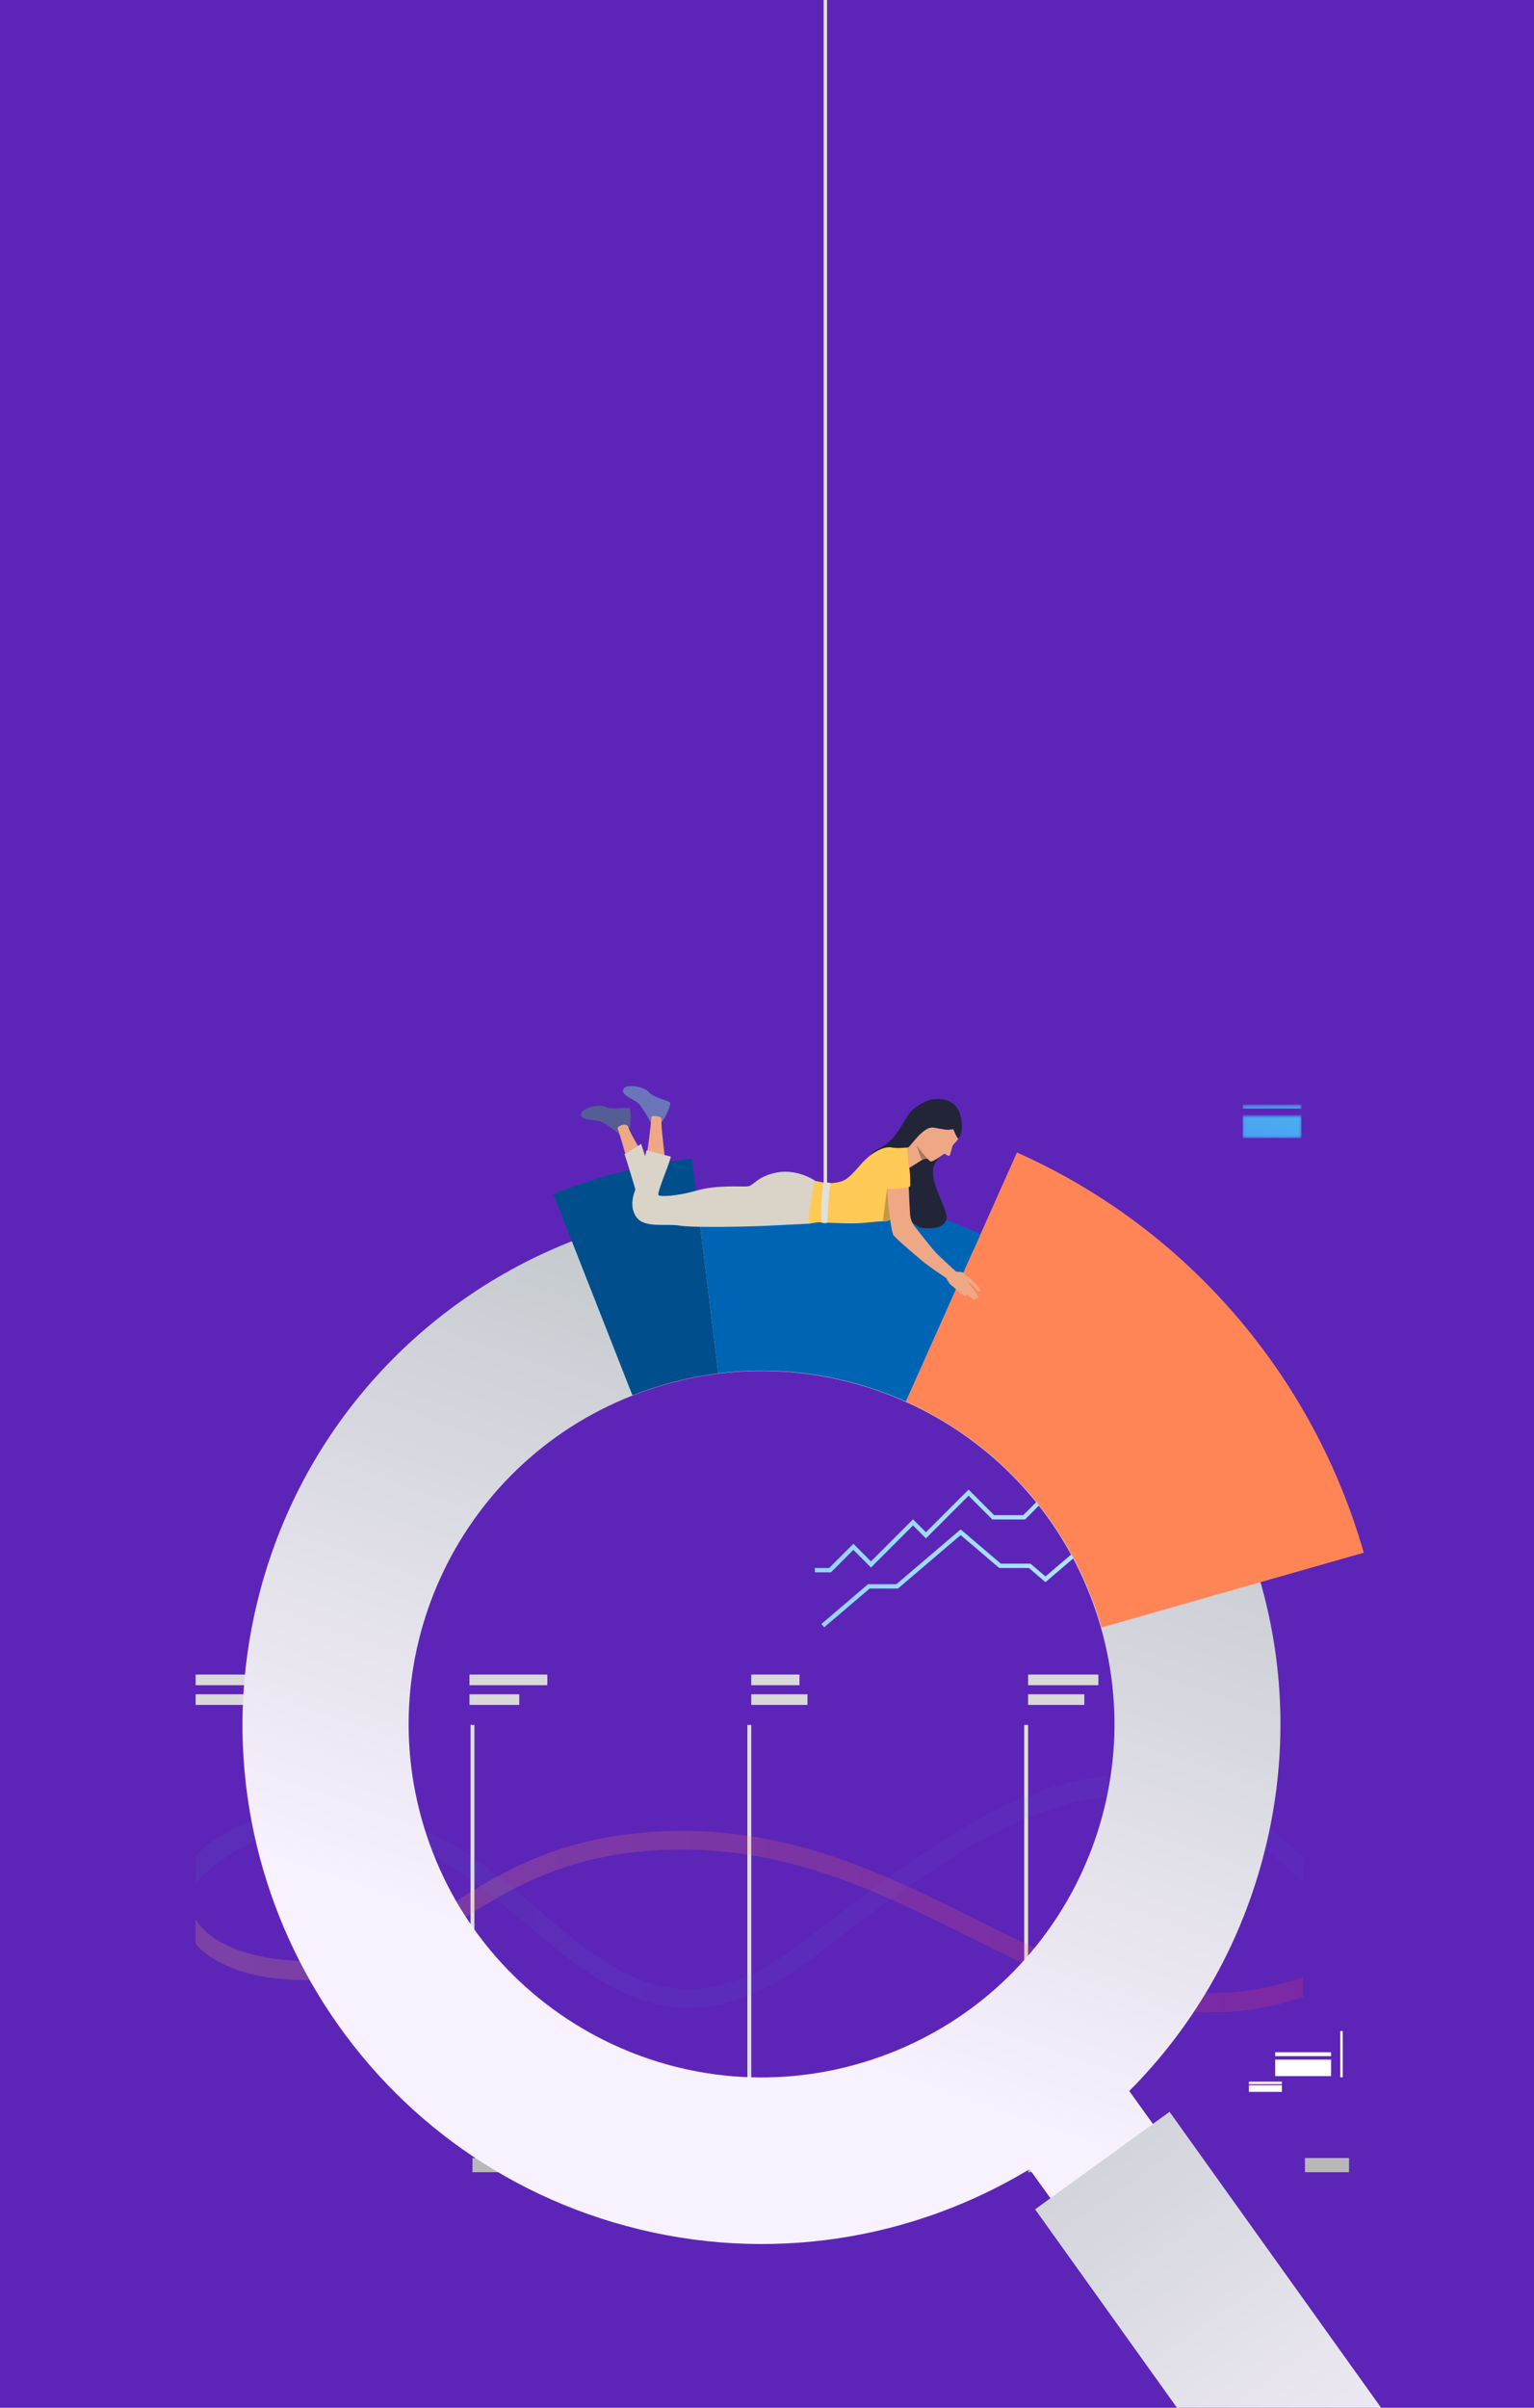 <svg width="447" height="701" viewBox="0 0 447 701" fill="none" xmlns="http://www.w3.org/2000/svg">
<rect width="447" height="701" fill="#5D25B7"/>
<path d="M138.239 502.201H137.106V621.236H138.239V502.201Z" fill="#E0E0E0"/>
<path d="M218.913 502.201H217.777V621.236H218.913V502.201Z" fill="#E0E0E0"/>
<path d="M299.583 502.201H298.449V621.236H299.583V502.201Z" fill="#E0E0E0"/>
<path d="M76.323 487.533H57V490.637H76.323V487.533Z" fill="#D9D9D9"/>
<path d="M84.409 493.269H57V496.373H84.409V493.269Z" fill="#D9D9D9"/>
<path d="M159.488 487.533H136.802V490.637H159.488V487.533Z" fill="#D9D9D9"/>
<path d="M151.308 493.269H136.802V496.373H151.308V493.269Z" fill="#D9D9D9"/>
<path d="M232.97 487.533H218.913V490.637H232.97V487.533Z" fill="#D9D9D9"/>
<path d="M235.297 493.269H218.913V496.373H235.297V493.269Z" fill="#D9D9D9"/>
<path d="M320.062 487.533H299.585V490.637H320.062V487.533Z" fill="#D9D9D9"/>
<path d="M315.97 493.269H299.585V496.373H315.97V493.269Z" fill="#D9D9D9"/>
<path d="M150.509 628.291H137.674V632.427H150.509V628.291Z" fill="#B8B8B8"/>
<path d="M231.748 628.291H218.913V632.427H231.748V628.291Z" fill="#B8B8B8"/>
<path d="M312.42 628.291H299.585V632.427H312.42V628.291Z" fill="#B8B8B8"/>
<path d="M393.091 628.291H380.256V632.427H393.091V628.291Z" fill="#B8B8B8"/>
<g opacity="0.43">
<path opacity="0.43" d="M351.733 585.87C326.571 585.872 304.697 574.993 281.895 563.652C253.745 549.653 224.635 535.178 185.851 539.142C161.085 541.674 145.54 551.76 131.825 560.657C119.406 568.713 107.666 575.8 91.766 576.405C66.067 577.383 57.154 566.422 57.004 565.753V558.72C57.037 558.841 62.648 571.143 91.739 570.997C106.067 570.925 116.641 564.064 128.883 556.12C143.112 546.889 159.238 536.426 185.303 533.761C225.643 529.638 255.467 544.468 284.306 558.81C314.484 573.816 343.28 587.889 379.693 575.679V581.462C369.309 584.945 361.009 585.87 351.733 585.87Z" fill="url(#paint0_linear_72_2)"/>
</g>
<g opacity="0.22">
<path opacity="0.22" d="M200.697 584.523C182.124 584.525 167.393 572.032 152.971 559.806C142.036 550.536 130.691 541.057 117.596 536.381C77.629 522.111 57.182 548.168 57 548.396V540.471C57.215 540.2 60.864 535.464 71.416 530.942C81.022 526.826 97.141 523.542 119.373 531.274C133.459 536.174 145.156 546.092 156.47 555.682C179.418 575.138 199.237 591.94 233.657 565.622C259.725 545.688 284.3 526.69 308.48 519.751C332.128 512.964 356.784 517.933 379.863 541.012L379.693 548.209C330.669 498.97 288.927 530.165 236.943 569.917C223.169 580.446 211.306 584.521 200.697 584.523Z" fill="url(#paint1_linear_72_2)"/>
</g>
<path d="M240.18 473.766L239.36 472.804L252.949 461.228H261.203L279.929 445.275L291.641 455.252H300.278L304.642 458.971L318.205 447.417H325.089L353.629 423.102L354.449 424.064L325.554 448.68H318.67L304.642 460.629L299.812 456.515H291.176L279.929 446.933L261.668 462.491H253.415L240.18 473.766Z" fill="url(#paint2_linear_72_2)"/>
<path d="M242.144 457.774H237.447V456.511H241.619L248.673 449.459L253.8 454.588L266.049 442.337L269.817 446.105L282.236 433.686L289.679 441.128H298.164L311.261 428.032H322.555L330.907 419.68H341.126L351.269 409.539L352.161 410.433L341.651 420.945H331.429L323.08 429.295H311.784L298.687 442.39H289.156L282.236 435.472L269.817 447.89L266.049 444.123L253.8 456.373L248.673 451.244L242.144 457.774Z" fill="url(#paint3_linear_72_2)"/>
<path d="M367.301 460.647C367.292 460.62 367.286 460.593 367.278 460.567C355.216 418.501 325.113 382.544 283.521 364.043H283.517C276.393 360.843 268.915 358.192 261.154 356.102C241.735 350.875 222.168 349.692 203.361 352.02C203.346 352.024 203.326 352.024 203.312 352.028L203.285 352.02C190.629 353.604 178.312 356.765 166.6 361.396C166.578 361.404 166.555 361.414 166.53 361.422C123.516 378.341 88.821 414.752 75.891 462.807C54.187 543.459 101.957 626.41 182.58 648.108C223.982 659.249 265.987 652.075 300.005 631.55L306.355 640.369L336.282 618.818L329.058 608.785C347.085 590.706 360.77 567.812 367.882 541.385C375.278 513.899 374.609 486.139 367.301 460.647ZM256.601 598.782C203.148 617.938 144.282 590.137 125.127 536.682C106.326 484.222 132.752 426.546 184.271 406.314C185.248 405.931 186.23 405.56 187.225 405.204C194.519 402.59 201.911 400.85 209.289 399.93C228.209 397.572 247.031 400.604 263.838 408.111C288.526 419.139 308.859 439.835 318.699 467.302C319.473 469.464 320.173 471.634 320.795 473.812C335.562 525.455 307.892 580.398 256.601 598.782Z" fill="url(#paint4_linear_72_2)"/>
<path d="M397.386 452.06L367.542 460.564L320.997 473.829C320.372 471.648 319.671 469.477 318.898 467.31C309.041 439.805 288.683 419.082 263.96 408.039L283.667 363.906H283.671L285.743 359.261L296.336 335.54C346.532 357.873 382.856 401.284 397.386 452.06Z" fill="#FF8557"/>
<path d="M285.743 359.263L283.671 363.908L263.96 408.041C247.129 400.523 228.282 397.487 209.335 399.849L203.399 351.869L202.778 346.838C222.248 344.421 242.502 345.647 262.609 351.057C270.635 353.213 278.375 355.956 285.743 359.263Z" fill="#0064B5"/>
<path d="M209.335 399.847C201.947 400.767 194.545 402.51 187.241 405.128C186.244 405.484 185.26 405.855 184.282 406.239L166.587 361.256L161.23 347.641C174.108 342.541 187.655 339.062 201.572 337.322L201.603 337.33L202.78 346.836L203.401 351.867L209.335 399.847Z" fill="#004E8C"/>
<path d="M402.445 701H342.963L301.625 643.23L321.013 629.181L340.799 614.845L350.652 628.62L402.445 701Z" fill="url(#paint5_linear_72_2)"/>
<path d="M189.68 326.889C189.68 326.889 187.53 322.941 186.306 321.52C185.082 320.1 181.019 319.034 181.57 317.219C182.124 315.405 187.569 316.194 189.067 317.97C190.566 319.745 195.143 320.376 195.301 321.127C195.459 321.877 193.712 325.979 192.731 326.652C191.751 327.322 189.68 326.889 189.68 326.889Z" fill="#6A75BA"/>
<path d="M180.539 330.233C180.539 330.233 177.036 327.455 175.351 326.637C173.663 325.819 169.51 326.455 169.297 324.571C169.084 322.685 174.393 321.248 176.476 322.281C178.557 323.314 183.009 322.076 183.452 322.703C183.895 323.329 183.922 327.789 183.286 328.794C182.651 329.798 180.539 330.233 180.539 330.233Z" fill="#545D94"/>
<path d="M188.319 337.463C188.319 337.463 189.848 327.006 189.779 325.192C189.758 324.673 192.925 324.866 192.778 325.862C192.456 328.031 193.918 336.438 193.663 337.976C193.409 339.515 188.188 338.433 188.319 337.463Z" fill="#EEA886"/>
<path d="M183.526 340.469C183.526 340.469 180.66 330.315 179.992 328.626C179.695 327.874 182.614 326.711 183.012 328.05C183.633 330.153 188.255 337.304 188.635 338.816C189.014 340.331 183.793 341.41 183.526 340.469Z" fill="#EEA886"/>
<path d="M185.517 347.525C185.517 347.525 182.44 337.148 181.966 336.043L186.818 333.043C186.818 333.043 189.067 339.673 189.383 341.33C189.699 342.988 185.517 347.525 185.517 347.525Z" fill="#D9D3C8"/>
<path d="M271.428 320.106C271.428 320.106 266.742 321.291 264.511 324.835C262.281 328.38 260.354 332.461 256.164 334.315C251.973 336.166 251.947 340.938 252.273 341.674C252.599 342.41 265.471 356.879 268.279 357.439C271.088 357.998 276.346 357.609 275.784 353.89C275.223 350.171 269.71 342.174 272.804 338.14C275.897 334.105 276.676 330.389 276.676 330.389L271.428 320.106Z" fill="#222538"/>
<path d="M270.61 337.412C270.61 337.412 270.473 337.367 270.243 337.346C269.977 337.322 269.589 337.33 269.146 337.477C269.036 337.514 268.89 337.59 268.718 337.691C267.605 338.347 264.968 340.128 264.612 340.171C264.2 340.22 264.548 334.072 264.548 334.072C264.548 334.072 265.95 331.59 266.129 329.956C266.305 328.32 270.61 337.412 270.61 337.412Z" fill="#EEA886"/>
<path d="M237.642 343.837C237.642 343.837 232.492 340.227 226.455 341.35C220.418 342.475 219.768 345.296 217.695 345.425C215.623 345.553 208.698 344.962 203.017 346.619C197.335 348.275 192.542 348.453 191.89 347.98C191.238 347.506 195.441 338.037 195.441 336.733L188.397 334.899C188.397 334.899 186.384 343.304 185.595 345.198C184.75 347.223 183.128 351.038 185.437 354.353C187.745 357.668 194.196 356.174 198.104 356.842C202.009 357.51 219.495 357.082 222.548 356.918C225.863 356.739 235.865 356.266 235.865 356.266L237.642 343.837Z" fill="#D9D3C8"/>
<path d="M279.933 325.122C279.933 325.122 280.261 330.21 279.132 331.736C278.681 332.346 278.373 332.679 278.168 332.857C277.879 333.109 277.654 333.427 277.525 333.79C277.176 334.767 276.961 336.145 276.682 336.438C276.379 336.758 275.501 335.944 275.182 335.942C274.864 335.94 271.764 338.615 271.024 338.068C270.284 337.521 265.762 332.933 266.143 329.788C266.522 326.643 267.91 321.947 273 321.975C278.091 322.004 279.544 323.857 279.933 325.122Z" fill="#EEA886"/>
<path d="M264.552 349.4C264.454 349.61 262.582 352.598 260.532 354.333C259.682 355.052 258.8 355.557 258.001 355.557C257.757 355.557 257.519 355.561 257.287 355.567C254.934 355.63 253.128 355.991 249.95 356.149C246.65 356.313 238.644 355.854 238.409 355.854C238.171 355.854 235.863 356.268 235.863 356.268C235.034 355.261 237.224 343.898 237.638 343.839C238.052 343.779 240.715 344.786 243.261 344.372C245.807 343.958 246.812 343.72 250.6 339.282C254.388 334.843 258.177 333.718 259.774 334.073C261.373 334.427 264.548 334.073 264.548 334.073C264.548 334.073 264.69 349.103 264.552 349.4Z" fill="#FFC955"/>
<path d="M277.795 328.765C277.795 328.765 278.744 331.223 279.247 331.561C279.247 331.561 281.077 329.626 279.903 324.848C278.726 320.071 274.292 319.62 271.43 320.106C267.867 320.711 264.278 332.769 264.464 333.941C264.649 335.116 268.642 327.709 272.141 328.306C275.637 328.904 275.663 329.099 277.795 328.765Z" fill="#222538"/>
<path d="M270.253 337.352C269.987 337.328 269.597 337.346 269.157 337.496C269.046 337.533 268.892 337.588 268.72 337.689C267.902 336.412 267.143 333.386 267.119 333.283C267.664 334.45 270.253 337.352 270.253 337.352Z" fill="#A77860"/>
<path d="M260.532 354.331C259.681 355.05 258.8 355.555 258 355.555C257.757 355.555 257.519 355.559 257.287 355.565L258.449 346.145L260.532 354.331Z" fill="#C29941"/>
<path d="M278.949 370.554L276.678 372.621C274.718 371.571 269.806 368.035 268.861 367.231C267.871 366.387 261.262 360.86 260.354 359.599C259.438 358.338 258.279 345.319 258.396 344.722C258.513 344.134 264.142 343.833 264.78 345.21C264.78 345.21 265.073 352.635 265.225 353.88C265.368 355.122 265.844 356.245 266.697 357.291C267.875 358.738 270.389 362.098 272.822 364.816C273.402 365.462 278.199 369.907 278.949 370.554Z" fill="#EEA886"/>
<path d="M265.243 345.374C265.243 345.374 265.598 335.485 262.381 335.608C258.316 335.764 257.705 340.737 258.257 346.143C258.259 346.145 264.335 346.205 265.243 345.374Z" fill="#FFC955"/>
<path d="M277.855 369.585C277.855 369.585 278.158 370.06 278.595 370.21C279.351 370.466 280.471 369.974 281.024 370.964C281.575 371.956 278.91 374.433 278.195 374.583C277.48 374.732 276.332 373.617 275.434 371.419C274.538 369.222 277.855 369.585 277.855 369.585Z" fill="#EEA886"/>
<path d="M280.79 370.655C280.79 370.655 282.15 371.69 283.525 373.018C284.73 374.185 285.958 375.714 285.649 376.003C285.227 376.399 284.402 375.083 283.129 374.004C281.957 373.01 282.024 373.394 282.024 373.394C282.024 373.394 282.012 373.283 283.08 374.605C284.23 376.026 285.417 377.711 285.063 377.955C284.841 378.109 284.831 378.148 284.329 377.697C284.562 378.014 284.507 378.121 284.384 378.223C283.742 378.76 281.729 376.922 280.93 376.192C281.541 376.756 281.928 377.233 281.309 377.307C280.6 377.391 277.869 374.669 276.797 373.783C275.626 372.82 280.79 370.655 280.79 370.655Z" fill="#EEA886"/>
<path d="M239.954 344.29C239.954 344.29 238.868 352.072 239.403 355.899C239.403 355.899 239.969 356.319 241.094 355.979C241.094 355.979 241.375 347.484 242.006 344.468C242.008 344.468 241.662 344.206 239.954 344.29Z" fill="#E0E0E0"/>
<path d="M241 0H240V350H241V0Z" fill="#E0E0E0"/>
<path d="M371.584 598.639H387.873V597.497H371.584V598.639Z" fill="white"/>
<path d="M371.584 604.45H387.873V599.649H371.584V604.45Z" fill="white"/>
<path d="M363.931 606.782H373.541V606.064H363.931V606.782Z" fill="white"/>
<path d="M363.931 609.039H373.541V607.096H363.931V609.039Z" fill="white"/>
<path d="M390.548 604.795H391.265V591.343H390.548V604.795Z" fill="white"/>
<mask id="mask0_72_2" style="mask-type:alpha" maskUnits="userSpaceOnUse" x="362" y="324" width="18" height="8">
<path d="M362.075 331.512H379.443V324.815H362.075V331.512Z" fill="url(#paint6_linear_72_2)"/>
</mask>
<g mask="url(#mask0_72_2)">
<path d="M362.117 331.328H379.226V324.606H362.117V331.328Z" fill="url(#paint7_linear_72_2)"/>
</g>
<mask id="mask1_72_2" style="mask-type:alpha" maskUnits="userSpaceOnUse" x="362" y="321" width="18" height="2">
<path d="M362.075 322.949H379.443V321.688H362.075V322.949Z" fill="url(#paint8_linear_72_2)"/>
</mask>
<g mask="url(#mask1_72_2)">
<path d="M362.117 322.774H379.226V321.552H362.117V322.774Z" fill="url(#paint9_linear_72_2)"/>
</g>
<defs>
<linearGradient id="paint0_linear_72_2" x1="57.001" y1="559.467" x2="379.689" y2="559.467" gradientUnits="userSpaceOnUse">
<stop stop-color="#FFC05C"/>
<stop offset="1" stop-color="#FF3857"/>
</linearGradient>
<linearGradient id="paint1_linear_72_2" x1="57.001" y1="550.735" x2="379.859" y2="550.735" gradientUnits="userSpaceOnUse">
<stop stop-color="#40D5E6"/>
<stop offset="1" stop-color="#5577FF"/>
</linearGradient>
<linearGradient id="paint2_linear_72_2" x1="239.361" y1="448.434" x2="354.448" y2="448.434" gradientUnits="userSpaceOnUse">
<stop stop-color="#8FD6FF"/>
<stop offset="1" stop-color="#BFEBFE"/>
</linearGradient>
<linearGradient id="paint3_linear_72_2" x1="237.446" y1="433.657" x2="352.161" y2="433.657" gradientUnits="userSpaceOnUse">
<stop stop-color="#8FD6FF"/>
<stop offset="1" stop-color="#BFEBFE"/>
</linearGradient>
<linearGradient id="paint4_linear_72_2" x1="258.661" y1="397.315" x2="193.882" y2="581.867" gradientUnits="userSpaceOnUse">
<stop stop-color="#C6CBCF"/>
<stop offset="1" stop-color="#F8F1FE"/>
</linearGradient>
<linearGradient id="paint5_linear_72_2" x1="291.83" y1="586.341" x2="410.08" y2="752.703" gradientUnits="userSpaceOnUse">
<stop stop-color="#C6CBCF"/>
<stop offset="1" stop-color="#F8F1FE"/>
</linearGradient>
<linearGradient id="paint6_linear_72_2" x1="380.32" y1="292.396" x2="360.34" y2="367.135" gradientUnits="userSpaceOnUse">
<stop stop-color="white"/>
<stop offset="1"/>
</linearGradient>
<linearGradient id="paint7_linear_72_2" x1="380.09" y1="292.072" x2="359.714" y2="366.889" gradientUnits="userSpaceOnUse">
<stop stop-color="#40D5E6"/>
<stop offset="1" stop-color="#5577FF"/>
</linearGradient>
<linearGradient id="paint8_linear_72_2" x1="377.391" y1="297.506" x2="361.917" y2="355.39" gradientUnits="userSpaceOnUse">
<stop stop-color="white"/>
<stop offset="1"/>
</linearGradient>
<linearGradient id="paint9_linear_72_2" x1="377.205" y1="298.112" x2="362.415" y2="354.338" gradientUnits="userSpaceOnUse">
<stop stop-color="#40D5E6"/>
<stop offset="1" stop-color="#5577FF"/>
</linearGradient>
</defs>
</svg>

